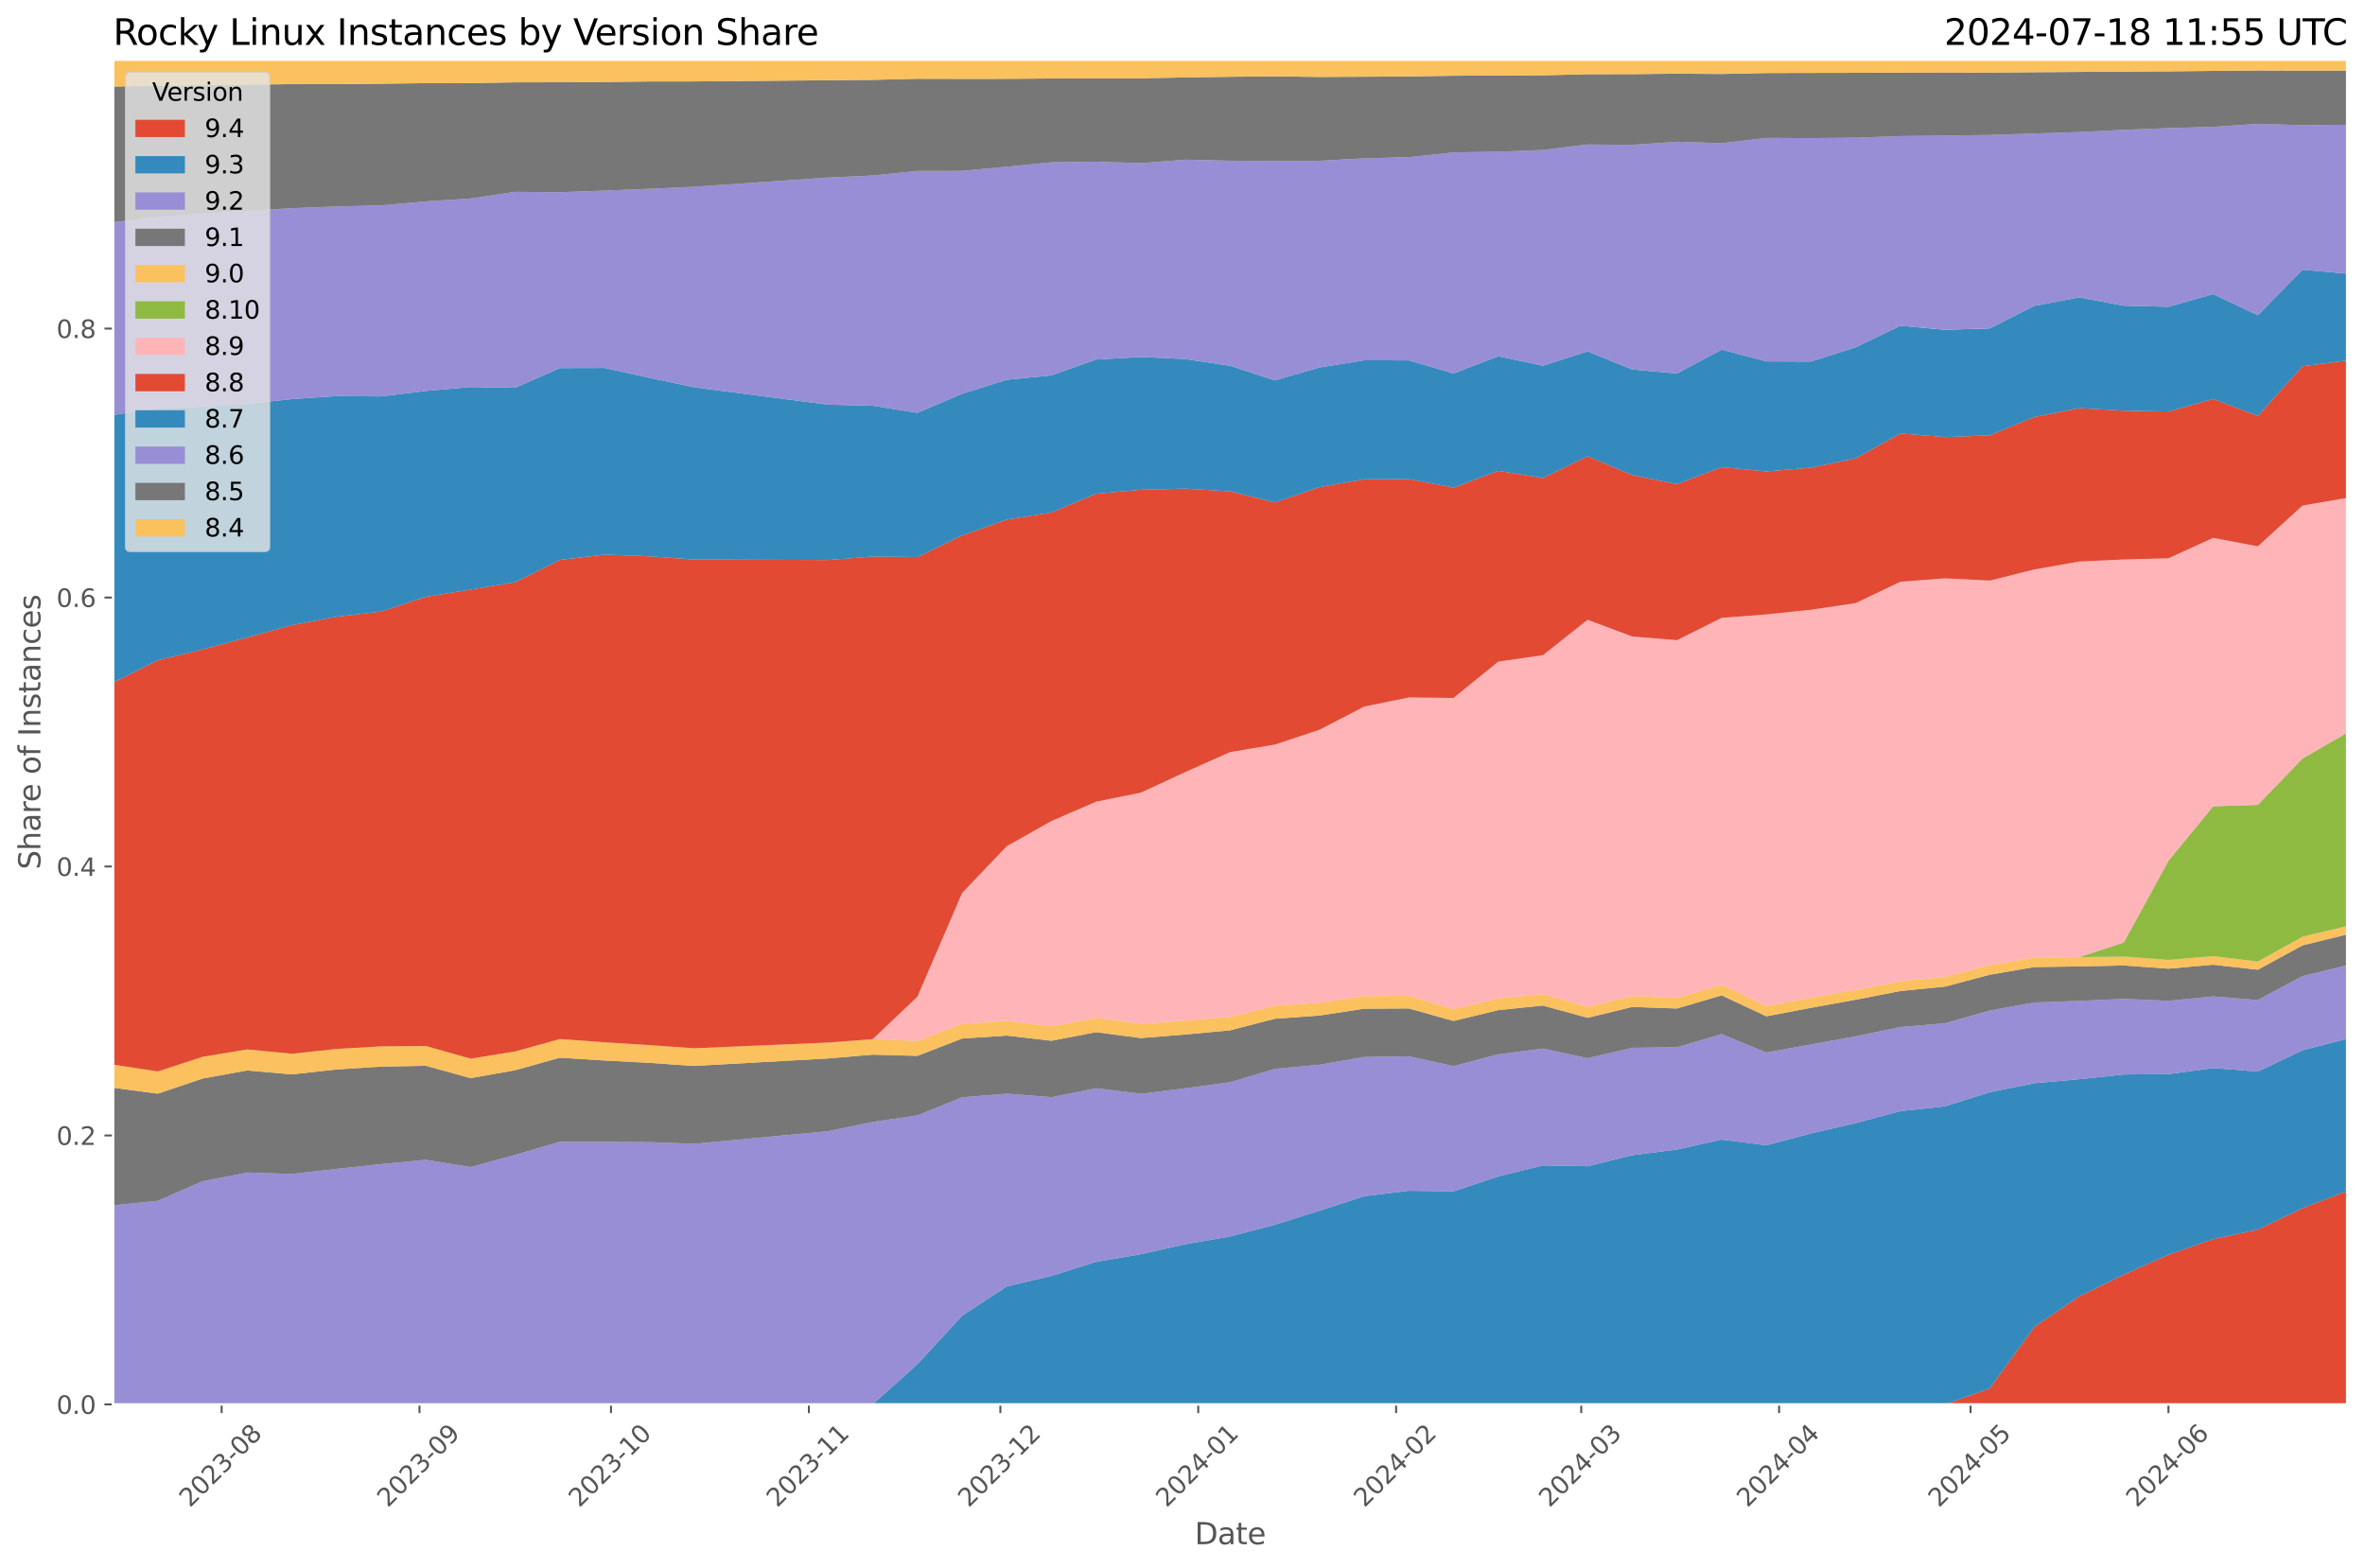 <?xml version="1.0" encoding="utf-8" standalone="no"?>
<!DOCTYPE svg PUBLIC "-//W3C//DTD SVG 1.1//EN"
  "http://www.w3.org/Graphics/SVG/1.1/DTD/svg11.dtd">
<svg xmlns:xlink="http://www.w3.org/1999/xlink" width="955.761pt" height="633.944pt" viewBox="0 0 955.761 633.944" xmlns="http://www.w3.org/2000/svg" version="1.1">
 <defs>
  <style type="text/css">*{stroke-linejoin: round; stroke-linecap: butt}</style>
 </defs>
 <g id="figure_1">
  <g id="patch_1">
   <path d="M 0 633.944 
L 955.761 633.944 
L 955.761 0 
L 0 0 
z
" style="fill: #ffffff"/>
  </g>
  <g id="axes_1">
   <g id="patch_2">
    <path d="M 45.717 567.742 
L 948.561 567.742 
L 948.561 24.142 
L 45.717 24.142 
z
" style="fill: #e5e5e5"/>
   </g>
   <g id="matplotlib.axis_1">
    <g id="xtick_1">
     <g id="line2d_1">
      <path d="M 89.569 567.742 
L 89.569 24.142 
" clip-path="url(#p598b84b2b4)" style="fill: none; stroke: #ffffff; stroke-width: 0.8; stroke-linecap: square"/>
     </g>
     <g id="line2d_2">
      <defs>
       <path id="m5e9817ee3f" d="M 0 0 
L 0 3.5 
" style="stroke: #555555; stroke-width: 0.8"/>
      </defs>
      <g>
       <use xlink:href="#m5e9817ee3f" x="89.569" y="567.742" style="fill: #555555; stroke: #555555; stroke-width: 0.8"/>
      </g>
     </g>
     <g id="text_1">
      <!-- 2023-08 -->
      <g style="fill: #555555" transform="translate(76.748 609.66)rotate(-45)scale(0.1 -0.1)">
       <defs>
        <path id="DejaVuSans-32" d="M 1228 531 
L 3431 531 
L 3431 0 
L 469 0 
L 469 531 
Q 828 903 1448 1529 
Q 2069 2156 2228 2338 
Q 2531 2678 2651 2914 
Q 2772 3150 2772 3378 
Q 2772 3750 2511 3984 
Q 2250 4219 1831 4219 
Q 1534 4219 1204 4116 
Q 875 4013 500 3803 
L 500 4441 
Q 881 4594 1212 4672 
Q 1544 4750 1819 4750 
Q 2544 4750 2975 4387 
Q 3406 4025 3406 3419 
Q 3406 3131 3298 2873 
Q 3191 2616 2906 2266 
Q 2828 2175 2409 1742 
Q 1991 1309 1228 531 
z
" transform="scale(0.016)"/>
        <path id="DejaVuSans-30" d="M 2034 4250 
Q 1547 4250 1301 3770 
Q 1056 3291 1056 2328 
Q 1056 1369 1301 889 
Q 1547 409 2034 409 
Q 2525 409 2770 889 
Q 3016 1369 3016 2328 
Q 3016 3291 2770 3770 
Q 2525 4250 2034 4250 
z
M 2034 4750 
Q 2819 4750 3233 4129 
Q 3647 3509 3647 2328 
Q 3647 1150 3233 529 
Q 2819 -91 2034 -91 
Q 1250 -91 836 529 
Q 422 1150 422 2328 
Q 422 3509 836 4129 
Q 1250 4750 2034 4750 
z
" transform="scale(0.016)"/>
        <path id="DejaVuSans-33" d="M 2597 2516 
Q 3050 2419 3304 2112 
Q 3559 1806 3559 1356 
Q 3559 666 3084 287 
Q 2609 -91 1734 -91 
Q 1441 -91 1130 -33 
Q 819 25 488 141 
L 488 750 
Q 750 597 1062 519 
Q 1375 441 1716 441 
Q 2309 441 2620 675 
Q 2931 909 2931 1356 
Q 2931 1769 2642 2001 
Q 2353 2234 1838 2234 
L 1294 2234 
L 1294 2753 
L 1863 2753 
Q 2328 2753 2575 2939 
Q 2822 3125 2822 3475 
Q 2822 3834 2567 4026 
Q 2313 4219 1838 4219 
Q 1578 4219 1281 4162 
Q 984 4106 628 3988 
L 628 4550 
Q 988 4650 1302 4700 
Q 1616 4750 1894 4750 
Q 2613 4750 3031 4423 
Q 3450 4097 3450 3541 
Q 3450 3153 3228 2886 
Q 3006 2619 2597 2516 
z
" transform="scale(0.016)"/>
        <path id="DejaVuSans-2d" d="M 313 2009 
L 1997 2009 
L 1997 1497 
L 313 1497 
L 313 2009 
z
" transform="scale(0.016)"/>
        <path id="DejaVuSans-38" d="M 2034 2216 
Q 1584 2216 1326 1975 
Q 1069 1734 1069 1313 
Q 1069 891 1326 650 
Q 1584 409 2034 409 
Q 2484 409 2743 651 
Q 3003 894 3003 1313 
Q 3003 1734 2745 1975 
Q 2488 2216 2034 2216 
z
M 1403 2484 
Q 997 2584 770 2862 
Q 544 3141 544 3541 
Q 544 4100 942 4425 
Q 1341 4750 2034 4750 
Q 2731 4750 3128 4425 
Q 3525 4100 3525 3541 
Q 3525 3141 3298 2862 
Q 3072 2584 2669 2484 
Q 3125 2378 3379 2068 
Q 3634 1759 3634 1313 
Q 3634 634 3220 271 
Q 2806 -91 2034 -91 
Q 1263 -91 848 271 
Q 434 634 434 1313 
Q 434 1759 690 2068 
Q 947 2378 1403 2484 
z
M 1172 3481 
Q 1172 3119 1398 2916 
Q 1625 2713 2034 2713 
Q 2441 2713 2670 2916 
Q 2900 3119 2900 3481 
Q 2900 3844 2670 4047 
Q 2441 4250 2034 4250 
Q 1625 4250 1398 4047 
Q 1172 3844 1172 3481 
z
" transform="scale(0.016)"/>
       </defs>
       <use xlink:href="#DejaVuSans-32"/>
       <use xlink:href="#DejaVuSans-30" x="63.623"/>
       <use xlink:href="#DejaVuSans-32" x="127.246"/>
       <use xlink:href="#DejaVuSans-33" x="190.869"/>
       <use xlink:href="#DejaVuSans-2d" x="254.492"/>
       <use xlink:href="#DejaVuSans-30" x="290.576"/>
       <use xlink:href="#DejaVuSans-38" x="354.199"/>
      </g>
     </g>
    </g>
    <g id="xtick_2">
     <g id="line2d_3">
      <path d="M 169.535 567.742 
L 169.535 24.142 
" clip-path="url(#p598b84b2b4)" style="fill: none; stroke: #ffffff; stroke-width: 0.8; stroke-linecap: square"/>
     </g>
     <g id="line2d_4">
      <g>
       <use xlink:href="#m5e9817ee3f" x="169.535" y="567.742" style="fill: #555555; stroke: #555555; stroke-width: 0.8"/>
      </g>
     </g>
     <g id="text_2">
      <!-- 2023-09 -->
      <g style="fill: #555555" transform="translate(156.714 609.66)rotate(-45)scale(0.1 -0.1)">
       <defs>
        <path id="DejaVuSans-39" d="M 703 97 
L 703 672 
Q 941 559 1184 500 
Q 1428 441 1663 441 
Q 2288 441 2617 861 
Q 2947 1281 2994 2138 
Q 2813 1869 2534 1725 
Q 2256 1581 1919 1581 
Q 1219 1581 811 2004 
Q 403 2428 403 3163 
Q 403 3881 828 4315 
Q 1253 4750 1959 4750 
Q 2769 4750 3195 4129 
Q 3622 3509 3622 2328 
Q 3622 1225 3098 567 
Q 2575 -91 1691 -91 
Q 1453 -91 1209 -44 
Q 966 3 703 97 
z
M 1959 2075 
Q 2384 2075 2632 2365 
Q 2881 2656 2881 3163 
Q 2881 3666 2632 3958 
Q 2384 4250 1959 4250 
Q 1534 4250 1286 3958 
Q 1038 3666 1038 3163 
Q 1038 2656 1286 2365 
Q 1534 2075 1959 2075 
z
" transform="scale(0.016)"/>
       </defs>
       <use xlink:href="#DejaVuSans-32"/>
       <use xlink:href="#DejaVuSans-30" x="63.623"/>
       <use xlink:href="#DejaVuSans-32" x="127.246"/>
       <use xlink:href="#DejaVuSans-33" x="190.869"/>
       <use xlink:href="#DejaVuSans-2d" x="254.492"/>
       <use xlink:href="#DejaVuSans-30" x="290.576"/>
       <use xlink:href="#DejaVuSans-39" x="354.199"/>
      </g>
     </g>
    </g>
    <g id="xtick_3">
     <g id="line2d_5">
      <path d="M 246.922 567.742 
L 246.922 24.142 
" clip-path="url(#p598b84b2b4)" style="fill: none; stroke: #ffffff; stroke-width: 0.8; stroke-linecap: square"/>
     </g>
     <g id="line2d_6">
      <g>
       <use xlink:href="#m5e9817ee3f" x="246.922" y="567.742" style="fill: #555555; stroke: #555555; stroke-width: 0.8"/>
      </g>
     </g>
     <g id="text_3">
      <!-- 2023-10 -->
      <g style="fill: #555555" transform="translate(234.101 609.66)rotate(-45)scale(0.1 -0.1)">
       <defs>
        <path id="DejaVuSans-31" d="M 794 531 
L 1825 531 
L 1825 4091 
L 703 3866 
L 703 4441 
L 1819 4666 
L 2450 4666 
L 2450 531 
L 3481 531 
L 3481 0 
L 794 0 
L 794 531 
z
" transform="scale(0.016)"/>
       </defs>
       <use xlink:href="#DejaVuSans-32"/>
       <use xlink:href="#DejaVuSans-30" x="63.623"/>
       <use xlink:href="#DejaVuSans-32" x="127.246"/>
       <use xlink:href="#DejaVuSans-33" x="190.869"/>
       <use xlink:href="#DejaVuSans-2d" x="254.492"/>
       <use xlink:href="#DejaVuSans-31" x="290.576"/>
       <use xlink:href="#DejaVuSans-30" x="354.199"/>
      </g>
     </g>
    </g>
    <g id="xtick_4">
     <g id="line2d_7">
      <path d="M 326.888 567.742 
L 326.888 24.142 
" clip-path="url(#p598b84b2b4)" style="fill: none; stroke: #ffffff; stroke-width: 0.8; stroke-linecap: square"/>
     </g>
     <g id="line2d_8">
      <g>
       <use xlink:href="#m5e9817ee3f" x="326.888" y="567.742" style="fill: #555555; stroke: #555555; stroke-width: 0.8"/>
      </g>
     </g>
     <g id="text_4">
      <!-- 2023-11 -->
      <g style="fill: #555555" transform="translate(314.067 609.66)rotate(-45)scale(0.1 -0.1)">
       <use xlink:href="#DejaVuSans-32"/>
       <use xlink:href="#DejaVuSans-30" x="63.623"/>
       <use xlink:href="#DejaVuSans-32" x="127.246"/>
       <use xlink:href="#DejaVuSans-33" x="190.869"/>
       <use xlink:href="#DejaVuSans-2d" x="254.492"/>
       <use xlink:href="#DejaVuSans-31" x="290.576"/>
       <use xlink:href="#DejaVuSans-31" x="354.199"/>
      </g>
     </g>
    </g>
    <g id="xtick_5">
     <g id="line2d_9">
      <path d="M 404.275 567.742 
L 404.275 24.142 
" clip-path="url(#p598b84b2b4)" style="fill: none; stroke: #ffffff; stroke-width: 0.8; stroke-linecap: square"/>
     </g>
     <g id="line2d_10">
      <g>
       <use xlink:href="#m5e9817ee3f" x="404.275" y="567.742" style="fill: #555555; stroke: #555555; stroke-width: 0.8"/>
      </g>
     </g>
     <g id="text_5">
      <!-- 2023-12 -->
      <g style="fill: #555555" transform="translate(391.454 609.66)rotate(-45)scale(0.1 -0.1)">
       <use xlink:href="#DejaVuSans-32"/>
       <use xlink:href="#DejaVuSans-30" x="63.623"/>
       <use xlink:href="#DejaVuSans-32" x="127.246"/>
       <use xlink:href="#DejaVuSans-33" x="190.869"/>
       <use xlink:href="#DejaVuSans-2d" x="254.492"/>
       <use xlink:href="#DejaVuSans-31" x="290.576"/>
       <use xlink:href="#DejaVuSans-32" x="354.199"/>
      </g>
     </g>
    </g>
    <g id="xtick_6">
     <g id="line2d_11">
      <path d="M 484.241 567.742 
L 484.241 24.142 
" clip-path="url(#p598b84b2b4)" style="fill: none; stroke: #ffffff; stroke-width: 0.8; stroke-linecap: square"/>
     </g>
     <g id="line2d_12">
      <g>
       <use xlink:href="#m5e9817ee3f" x="484.241" y="567.742" style="fill: #555555; stroke: #555555; stroke-width: 0.8"/>
      </g>
     </g>
     <g id="text_6">
      <!-- 2024-01 -->
      <g style="fill: #555555" transform="translate(471.42 609.66)rotate(-45)scale(0.1 -0.1)">
       <defs>
        <path id="DejaVuSans-34" d="M 2419 4116 
L 825 1625 
L 2419 1625 
L 2419 4116 
z
M 2253 4666 
L 3047 4666 
L 3047 1625 
L 3713 1625 
L 3713 1100 
L 3047 1100 
L 3047 0 
L 2419 0 
L 2419 1100 
L 313 1100 
L 313 1709 
L 2253 4666 
z
" transform="scale(0.016)"/>
       </defs>
       <use xlink:href="#DejaVuSans-32"/>
       <use xlink:href="#DejaVuSans-30" x="63.623"/>
       <use xlink:href="#DejaVuSans-32" x="127.246"/>
       <use xlink:href="#DejaVuSans-34" x="190.869"/>
       <use xlink:href="#DejaVuSans-2d" x="254.492"/>
       <use xlink:href="#DejaVuSans-30" x="290.576"/>
       <use xlink:href="#DejaVuSans-31" x="354.199"/>
      </g>
     </g>
    </g>
    <g id="xtick_7">
     <g id="line2d_13">
      <path d="M 564.207 567.742 
L 564.207 24.142 
" clip-path="url(#p598b84b2b4)" style="fill: none; stroke: #ffffff; stroke-width: 0.8; stroke-linecap: square"/>
     </g>
     <g id="line2d_14">
      <g>
       <use xlink:href="#m5e9817ee3f" x="564.207" y="567.742" style="fill: #555555; stroke: #555555; stroke-width: 0.8"/>
      </g>
     </g>
     <g id="text_7">
      <!-- 2024-02 -->
      <g style="fill: #555555" transform="translate(551.386 609.66)rotate(-45)scale(0.1 -0.1)">
       <use xlink:href="#DejaVuSans-32"/>
       <use xlink:href="#DejaVuSans-30" x="63.623"/>
       <use xlink:href="#DejaVuSans-32" x="127.246"/>
       <use xlink:href="#DejaVuSans-34" x="190.869"/>
       <use xlink:href="#DejaVuSans-2d" x="254.492"/>
       <use xlink:href="#DejaVuSans-30" x="290.576"/>
       <use xlink:href="#DejaVuSans-32" x="354.199"/>
      </g>
     </g>
    </g>
    <g id="xtick_8">
     <g id="line2d_15">
      <path d="M 639.014 567.742 
L 639.014 24.142 
" clip-path="url(#p598b84b2b4)" style="fill: none; stroke: #ffffff; stroke-width: 0.8; stroke-linecap: square"/>
     </g>
     <g id="line2d_16">
      <g>
       <use xlink:href="#m5e9817ee3f" x="639.014" y="567.742" style="fill: #555555; stroke: #555555; stroke-width: 0.8"/>
      </g>
     </g>
     <g id="text_8">
      <!-- 2024-03 -->
      <g style="fill: #555555" transform="translate(626.193 609.66)rotate(-45)scale(0.1 -0.1)">
       <use xlink:href="#DejaVuSans-32"/>
       <use xlink:href="#DejaVuSans-30" x="63.623"/>
       <use xlink:href="#DejaVuSans-32" x="127.246"/>
       <use xlink:href="#DejaVuSans-34" x="190.869"/>
       <use xlink:href="#DejaVuSans-2d" x="254.492"/>
       <use xlink:href="#DejaVuSans-30" x="290.576"/>
       <use xlink:href="#DejaVuSans-33" x="354.199"/>
      </g>
     </g>
    </g>
    <g id="xtick_9">
     <g id="line2d_17">
      <path d="M 718.981 567.742 
L 718.981 24.142 
" clip-path="url(#p598b84b2b4)" style="fill: none; stroke: #ffffff; stroke-width: 0.8; stroke-linecap: square"/>
     </g>
     <g id="line2d_18">
      <g>
       <use xlink:href="#m5e9817ee3f" x="718.981" y="567.742" style="fill: #555555; stroke: #555555; stroke-width: 0.8"/>
      </g>
     </g>
     <g id="text_9">
      <!-- 2024-04 -->
      <g style="fill: #555555" transform="translate(706.159 609.66)rotate(-45)scale(0.1 -0.1)">
       <use xlink:href="#DejaVuSans-32"/>
       <use xlink:href="#DejaVuSans-30" x="63.623"/>
       <use xlink:href="#DejaVuSans-32" x="127.246"/>
       <use xlink:href="#DejaVuSans-34" x="190.869"/>
       <use xlink:href="#DejaVuSans-2d" x="254.492"/>
       <use xlink:href="#DejaVuSans-30" x="290.576"/>
       <use xlink:href="#DejaVuSans-34" x="354.199"/>
      </g>
     </g>
    </g>
    <g id="xtick_10">
     <g id="line2d_19">
      <path d="M 796.367 567.742 
L 796.367 24.142 
" clip-path="url(#p598b84b2b4)" style="fill: none; stroke: #ffffff; stroke-width: 0.8; stroke-linecap: square"/>
     </g>
     <g id="line2d_20">
      <g>
       <use xlink:href="#m5e9817ee3f" x="796.367" y="567.742" style="fill: #555555; stroke: #555555; stroke-width: 0.8"/>
      </g>
     </g>
     <g id="text_10">
      <!-- 2024-05 -->
      <g style="fill: #555555" transform="translate(783.546 609.66)rotate(-45)scale(0.1 -0.1)">
       <defs>
        <path id="DejaVuSans-35" d="M 691 4666 
L 3169 4666 
L 3169 4134 
L 1269 4134 
L 1269 2991 
Q 1406 3038 1543 3061 
Q 1681 3084 1819 3084 
Q 2600 3084 3056 2656 
Q 3513 2228 3513 1497 
Q 3513 744 3044 326 
Q 2575 -91 1722 -91 
Q 1428 -91 1123 -41 
Q 819 9 494 109 
L 494 744 
Q 775 591 1075 516 
Q 1375 441 1709 441 
Q 2250 441 2565 725 
Q 2881 1009 2881 1497 
Q 2881 1984 2565 2268 
Q 2250 2553 1709 2553 
Q 1456 2553 1204 2497 
Q 953 2441 691 2322 
L 691 4666 
z
" transform="scale(0.016)"/>
       </defs>
       <use xlink:href="#DejaVuSans-32"/>
       <use xlink:href="#DejaVuSans-30" x="63.623"/>
       <use xlink:href="#DejaVuSans-32" x="127.246"/>
       <use xlink:href="#DejaVuSans-34" x="190.869"/>
       <use xlink:href="#DejaVuSans-2d" x="254.492"/>
       <use xlink:href="#DejaVuSans-30" x="290.576"/>
       <use xlink:href="#DejaVuSans-35" x="354.199"/>
      </g>
     </g>
    </g>
    <g id="xtick_11">
     <g id="line2d_21">
      <path d="M 876.333 567.742 
L 876.333 24.142 
" clip-path="url(#p598b84b2b4)" style="fill: none; stroke: #ffffff; stroke-width: 0.8; stroke-linecap: square"/>
     </g>
     <g id="line2d_22">
      <g>
       <use xlink:href="#m5e9817ee3f" x="876.333" y="567.742" style="fill: #555555; stroke: #555555; stroke-width: 0.8"/>
      </g>
     </g>
     <g id="text_11">
      <!-- 2024-06 -->
      <g style="fill: #555555" transform="translate(863.512 609.66)rotate(-45)scale(0.1 -0.1)">
       <defs>
        <path id="DejaVuSans-36" d="M 2113 2584 
Q 1688 2584 1439 2293 
Q 1191 2003 1191 1497 
Q 1191 994 1439 701 
Q 1688 409 2113 409 
Q 2538 409 2786 701 
Q 3034 994 3034 1497 
Q 3034 2003 2786 2293 
Q 2538 2584 2113 2584 
z
M 3366 4563 
L 3366 3988 
Q 3128 4100 2886 4159 
Q 2644 4219 2406 4219 
Q 1781 4219 1451 3797 
Q 1122 3375 1075 2522 
Q 1259 2794 1537 2939 
Q 1816 3084 2150 3084 
Q 2853 3084 3261 2657 
Q 3669 2231 3669 1497 
Q 3669 778 3244 343 
Q 2819 -91 2113 -91 
Q 1303 -91 875 529 
Q 447 1150 447 2328 
Q 447 3434 972 4092 
Q 1497 4750 2381 4750 
Q 2619 4750 2861 4703 
Q 3103 4656 3366 4563 
z
" transform="scale(0.016)"/>
       </defs>
       <use xlink:href="#DejaVuSans-32"/>
       <use xlink:href="#DejaVuSans-30" x="63.623"/>
       <use xlink:href="#DejaVuSans-32" x="127.246"/>
       <use xlink:href="#DejaVuSans-34" x="190.869"/>
       <use xlink:href="#DejaVuSans-2d" x="254.492"/>
       <use xlink:href="#DejaVuSans-30" x="290.576"/>
       <use xlink:href="#DejaVuSans-36" x="354.199"/>
      </g>
     </g>
    </g>
    <g id="text_12">
     <!-- Date -->
     <g style="fill: #555555" transform="translate(482.798 624.248)scale(0.12 -0.12)">
      <defs>
       <path id="DejaVuSans-44" d="M 1259 4147 
L 1259 519 
L 2022 519 
Q 2988 519 3436 956 
Q 3884 1394 3884 2338 
Q 3884 3275 3436 3711 
Q 2988 4147 2022 4147 
L 1259 4147 
z
M 628 4666 
L 1925 4666 
Q 3281 4666 3915 4102 
Q 4550 3538 4550 2338 
Q 4550 1131 3912 565 
Q 3275 0 1925 0 
L 628 0 
L 628 4666 
z
" transform="scale(0.016)"/>
       <path id="DejaVuSans-61" d="M 2194 1759 
Q 1497 1759 1228 1600 
Q 959 1441 959 1056 
Q 959 750 1161 570 
Q 1363 391 1709 391 
Q 2188 391 2477 730 
Q 2766 1069 2766 1631 
L 2766 1759 
L 2194 1759 
z
M 3341 1997 
L 3341 0 
L 2766 0 
L 2766 531 
Q 2569 213 2275 61 
Q 1981 -91 1556 -91 
Q 1019 -91 701 211 
Q 384 513 384 1019 
Q 384 1609 779 1909 
Q 1175 2209 1959 2209 
L 2766 2209 
L 2766 2266 
Q 2766 2663 2505 2880 
Q 2244 3097 1772 3097 
Q 1472 3097 1187 3025 
Q 903 2953 641 2809 
L 641 3341 
Q 956 3463 1253 3523 
Q 1550 3584 1831 3584 
Q 2591 3584 2966 3190 
Q 3341 2797 3341 1997 
z
" transform="scale(0.016)"/>
       <path id="DejaVuSans-74" d="M 1172 4494 
L 1172 3500 
L 2356 3500 
L 2356 3053 
L 1172 3053 
L 1172 1153 
Q 1172 725 1289 603 
Q 1406 481 1766 481 
L 2356 481 
L 2356 0 
L 1766 0 
Q 1100 0 847 248 
Q 594 497 594 1153 
L 594 3053 
L 172 3053 
L 172 3500 
L 594 3500 
L 594 4494 
L 1172 4494 
z
" transform="scale(0.016)"/>
       <path id="DejaVuSans-65" d="M 3597 1894 
L 3597 1613 
L 953 1613 
Q 991 1019 1311 708 
Q 1631 397 2203 397 
Q 2534 397 2845 478 
Q 3156 559 3463 722 
L 3463 178 
Q 3153 47 2828 -22 
Q 2503 -91 2169 -91 
Q 1331 -91 842 396 
Q 353 884 353 1716 
Q 353 2575 817 3079 
Q 1281 3584 2069 3584 
Q 2775 3584 3186 3129 
Q 3597 2675 3597 1894 
z
M 3022 2063 
Q 3016 2534 2758 2815 
Q 2500 3097 2075 3097 
Q 1594 3097 1305 2825 
Q 1016 2553 972 2059 
L 3022 2063 
z
" transform="scale(0.016)"/>
      </defs>
      <use xlink:href="#DejaVuSans-44"/>
      <use xlink:href="#DejaVuSans-61" x="77.002"/>
      <use xlink:href="#DejaVuSans-74" x="138.281"/>
      <use xlink:href="#DejaVuSans-65" x="177.49"/>
     </g>
    </g>
   </g>
   <g id="matplotlib.axis_2">
    <g id="ytick_1">
     <g id="line2d_23">
      <path d="M 45.717 567.742 
L 948.561 567.742 
" clip-path="url(#p598b84b2b4)" style="fill: none; stroke: #ffffff; stroke-width: 0.8; stroke-linecap: square"/>
     </g>
     <g id="line2d_24">
      <defs>
       <path id="mb2b02ffd6d" d="M 0 0 
L -3.5 0 
" style="stroke: #555555; stroke-width: 0.8"/>
      </defs>
      <g>
       <use xlink:href="#mb2b02ffd6d" x="45.717" y="567.742" style="fill: #555555; stroke: #555555; stroke-width: 0.8"/>
      </g>
     </g>
     <g id="text_13">
      <!-- 0.0 -->
      <g style="fill: #555555" transform="translate(22.814 571.541)scale(0.1 -0.1)">
       <defs>
        <path id="DejaVuSans-2e" d="M 684 794 
L 1344 794 
L 1344 0 
L 684 0 
L 684 794 
z
" transform="scale(0.016)"/>
       </defs>
       <use xlink:href="#DejaVuSans-30"/>
       <use xlink:href="#DejaVuSans-2e" x="63.623"/>
       <use xlink:href="#DejaVuSans-30" x="95.41"/>
      </g>
     </g>
    </g>
    <g id="ytick_2">
     <g id="line2d_25">
      <path d="M 45.717 459.014 
L 948.561 459.014 
" clip-path="url(#p598b84b2b4)" style="fill: none; stroke: #ffffff; stroke-width: 0.8; stroke-linecap: square"/>
     </g>
     <g id="line2d_26">
      <g>
       <use xlink:href="#mb2b02ffd6d" x="45.717" y="459.014" style="fill: #555555; stroke: #555555; stroke-width: 0.8"/>
      </g>
     </g>
     <g id="text_14">
      <!-- 0.2 -->
      <g style="fill: #555555" transform="translate(22.814 462.813)scale(0.1 -0.1)">
       <use xlink:href="#DejaVuSans-30"/>
       <use xlink:href="#DejaVuSans-2e" x="63.623"/>
       <use xlink:href="#DejaVuSans-32" x="95.41"/>
      </g>
     </g>
    </g>
    <g id="ytick_3">
     <g id="line2d_27">
      <path d="M 45.717 350.287 
L 948.561 350.287 
" clip-path="url(#p598b84b2b4)" style="fill: none; stroke: #ffffff; stroke-width: 0.8; stroke-linecap: square"/>
     </g>
     <g id="line2d_28">
      <g>
       <use xlink:href="#mb2b02ffd6d" x="45.717" y="350.287" style="fill: #555555; stroke: #555555; stroke-width: 0.8"/>
      </g>
     </g>
     <g id="text_15">
      <!-- 0.4 -->
      <g style="fill: #555555" transform="translate(22.814 354.086)scale(0.1 -0.1)">
       <use xlink:href="#DejaVuSans-30"/>
       <use xlink:href="#DejaVuSans-2e" x="63.623"/>
       <use xlink:href="#DejaVuSans-34" x="95.41"/>
      </g>
     </g>
    </g>
    <g id="ytick_4">
     <g id="line2d_29">
      <path d="M 45.717 241.559 
L 948.561 241.559 
" clip-path="url(#p598b84b2b4)" style="fill: none; stroke: #ffffff; stroke-width: 0.8; stroke-linecap: square"/>
     </g>
     <g id="line2d_30">
      <g>
       <use xlink:href="#mb2b02ffd6d" x="45.717" y="241.559" style="fill: #555555; stroke: #555555; stroke-width: 0.8"/>
      </g>
     </g>
     <g id="text_16">
      <!-- 0.6 -->
      <g style="fill: #555555" transform="translate(22.814 245.358)scale(0.1 -0.1)">
       <use xlink:href="#DejaVuSans-30"/>
       <use xlink:href="#DejaVuSans-2e" x="63.623"/>
       <use xlink:href="#DejaVuSans-36" x="95.41"/>
      </g>
     </g>
    </g>
    <g id="ytick_5">
     <g id="line2d_31">
      <path d="M 45.717 132.831 
L 948.561 132.831 
" clip-path="url(#p598b84b2b4)" style="fill: none; stroke: #ffffff; stroke-width: 0.8; stroke-linecap: square"/>
     </g>
     <g id="line2d_32">
      <g>
       <use xlink:href="#mb2b02ffd6d" x="45.717" y="132.831" style="fill: #555555; stroke: #555555; stroke-width: 0.8"/>
      </g>
     </g>
     <g id="text_17">
      <!-- 0.8 -->
      <g style="fill: #555555" transform="translate(22.814 136.631)scale(0.1 -0.1)">
       <use xlink:href="#DejaVuSans-30"/>
       <use xlink:href="#DejaVuSans-2e" x="63.623"/>
       <use xlink:href="#DejaVuSans-38" x="95.41"/>
      </g>
     </g>
    </g>
    <g id="text_18">
     <!-- Share of Instances -->
     <g style="fill: #555555" transform="translate(16.318 351.497)rotate(-90)scale(0.12 -0.12)">
      <defs>
       <path id="DejaVuSans-53" d="M 3425 4513 
L 3425 3897 
Q 3066 4069 2747 4153 
Q 2428 4238 2131 4238 
Q 1616 4238 1336 4038 
Q 1056 3838 1056 3469 
Q 1056 3159 1242 3001 
Q 1428 2844 1947 2747 
L 2328 2669 
Q 3034 2534 3370 2195 
Q 3706 1856 3706 1288 
Q 3706 609 3251 259 
Q 2797 -91 1919 -91 
Q 1588 -91 1214 -16 
Q 841 59 441 206 
L 441 856 
Q 825 641 1194 531 
Q 1563 422 1919 422 
Q 2459 422 2753 634 
Q 3047 847 3047 1241 
Q 3047 1584 2836 1778 
Q 2625 1972 2144 2069 
L 1759 2144 
Q 1053 2284 737 2584 
Q 422 2884 422 3419 
Q 422 4038 858 4394 
Q 1294 4750 2059 4750 
Q 2388 4750 2728 4690 
Q 3069 4631 3425 4513 
z
" transform="scale(0.016)"/>
       <path id="DejaVuSans-68" d="M 3513 2113 
L 3513 0 
L 2938 0 
L 2938 2094 
Q 2938 2591 2744 2837 
Q 2550 3084 2163 3084 
Q 1697 3084 1428 2787 
Q 1159 2491 1159 1978 
L 1159 0 
L 581 0 
L 581 4863 
L 1159 4863 
L 1159 2956 
Q 1366 3272 1645 3428 
Q 1925 3584 2291 3584 
Q 2894 3584 3203 3211 
Q 3513 2838 3513 2113 
z
" transform="scale(0.016)"/>
       <path id="DejaVuSans-72" d="M 2631 2963 
Q 2534 3019 2420 3045 
Q 2306 3072 2169 3072 
Q 1681 3072 1420 2755 
Q 1159 2438 1159 1844 
L 1159 0 
L 581 0 
L 581 3500 
L 1159 3500 
L 1159 2956 
Q 1341 3275 1631 3429 
Q 1922 3584 2338 3584 
Q 2397 3584 2469 3576 
Q 2541 3569 2628 3553 
L 2631 2963 
z
" transform="scale(0.016)"/>
       <path id="DejaVuSans-20" transform="scale(0.016)"/>
       <path id="DejaVuSans-6f" d="M 1959 3097 
Q 1497 3097 1228 2736 
Q 959 2375 959 1747 
Q 959 1119 1226 758 
Q 1494 397 1959 397 
Q 2419 397 2687 759 
Q 2956 1122 2956 1747 
Q 2956 2369 2687 2733 
Q 2419 3097 1959 3097 
z
M 1959 3584 
Q 2709 3584 3137 3096 
Q 3566 2609 3566 1747 
Q 3566 888 3137 398 
Q 2709 -91 1959 -91 
Q 1206 -91 779 398 
Q 353 888 353 1747 
Q 353 2609 779 3096 
Q 1206 3584 1959 3584 
z
" transform="scale(0.016)"/>
       <path id="DejaVuSans-66" d="M 2375 4863 
L 2375 4384 
L 1825 4384 
Q 1516 4384 1395 4259 
Q 1275 4134 1275 3809 
L 1275 3500 
L 2222 3500 
L 2222 3053 
L 1275 3053 
L 1275 0 
L 697 0 
L 697 3053 
L 147 3053 
L 147 3500 
L 697 3500 
L 697 3744 
Q 697 4328 969 4595 
Q 1241 4863 1831 4863 
L 2375 4863 
z
" transform="scale(0.016)"/>
       <path id="DejaVuSans-49" d="M 628 4666 
L 1259 4666 
L 1259 0 
L 628 0 
L 628 4666 
z
" transform="scale(0.016)"/>
       <path id="DejaVuSans-6e" d="M 3513 2113 
L 3513 0 
L 2938 0 
L 2938 2094 
Q 2938 2591 2744 2837 
Q 2550 3084 2163 3084 
Q 1697 3084 1428 2787 
Q 1159 2491 1159 1978 
L 1159 0 
L 581 0 
L 581 3500 
L 1159 3500 
L 1159 2956 
Q 1366 3272 1645 3428 
Q 1925 3584 2291 3584 
Q 2894 3584 3203 3211 
Q 3513 2838 3513 2113 
z
" transform="scale(0.016)"/>
       <path id="DejaVuSans-73" d="M 2834 3397 
L 2834 2853 
Q 2591 2978 2328 3040 
Q 2066 3103 1784 3103 
Q 1356 3103 1142 2972 
Q 928 2841 928 2578 
Q 928 2378 1081 2264 
Q 1234 2150 1697 2047 
L 1894 2003 
Q 2506 1872 2764 1633 
Q 3022 1394 3022 966 
Q 3022 478 2636 193 
Q 2250 -91 1575 -91 
Q 1294 -91 989 -36 
Q 684 19 347 128 
L 347 722 
Q 666 556 975 473 
Q 1284 391 1588 391 
Q 1994 391 2212 530 
Q 2431 669 2431 922 
Q 2431 1156 2273 1281 
Q 2116 1406 1581 1522 
L 1381 1569 
Q 847 1681 609 1914 
Q 372 2147 372 2553 
Q 372 3047 722 3315 
Q 1072 3584 1716 3584 
Q 2034 3584 2315 3537 
Q 2597 3491 2834 3397 
z
" transform="scale(0.016)"/>
       <path id="DejaVuSans-63" d="M 3122 3366 
L 3122 2828 
Q 2878 2963 2633 3030 
Q 2388 3097 2138 3097 
Q 1578 3097 1268 2742 
Q 959 2388 959 1747 
Q 959 1106 1268 751 
Q 1578 397 2138 397 
Q 2388 397 2633 464 
Q 2878 531 3122 666 
L 3122 134 
Q 2881 22 2623 -34 
Q 2366 -91 2075 -91 
Q 1284 -91 818 406 
Q 353 903 353 1747 
Q 353 2603 823 3093 
Q 1294 3584 2113 3584 
Q 2378 3584 2631 3529 
Q 2884 3475 3122 3366 
z
" transform="scale(0.016)"/>
      </defs>
      <use xlink:href="#DejaVuSans-53"/>
      <use xlink:href="#DejaVuSans-68" x="63.477"/>
      <use xlink:href="#DejaVuSans-61" x="126.855"/>
      <use xlink:href="#DejaVuSans-72" x="188.135"/>
      <use xlink:href="#DejaVuSans-65" x="226.998"/>
      <use xlink:href="#DejaVuSans-20" x="288.521"/>
      <use xlink:href="#DejaVuSans-6f" x="320.309"/>
      <use xlink:href="#DejaVuSans-66" x="381.49"/>
      <use xlink:href="#DejaVuSans-20" x="416.695"/>
      <use xlink:href="#DejaVuSans-49" x="448.482"/>
      <use xlink:href="#DejaVuSans-6e" x="477.975"/>
      <use xlink:href="#DejaVuSans-73" x="541.354"/>
      <use xlink:href="#DejaVuSans-74" x="593.453"/>
      <use xlink:href="#DejaVuSans-61" x="632.662"/>
      <use xlink:href="#DejaVuSans-6e" x="693.941"/>
      <use xlink:href="#DejaVuSans-63" x="757.32"/>
      <use xlink:href="#DejaVuSans-65" x="812.301"/>
      <use xlink:href="#DejaVuSans-73" x="873.824"/>
     </g>
    </g>
   </g>
   <g id="PolyCollection_1">
    <path d="M 45.717 567.742 
L 45.717 567.742 
L 63.774 567.742 
L 81.831 567.742 
L 99.888 567.742 
L 117.944 567.742 
L 136.001 567.742 
L 154.058 567.742 
L 172.115 567.742 
L 190.172 567.742 
L 208.229 567.742 
L 226.286 567.742 
L 244.343 567.742 
L 262.399 567.742 
L 280.456 567.742 
L 334.627 567.742 
L 352.684 567.742 
L 370.741 567.742 
L 388.798 567.742 
L 406.854 567.742 
L 424.911 567.742 
L 442.968 567.742 
L 461.025 567.742 
L 479.082 567.742 
L 497.139 567.742 
L 515.196 567.742 
L 533.253 567.742 
L 551.31 567.742 
L 569.366 567.742 
L 587.423 567.742 
L 605.48 567.742 
L 623.537 567.742 
L 641.594 567.742 
L 659.651 567.742 
L 677.708 567.742 
L 695.765 567.742 
L 713.821 567.742 
L 731.878 567.742 
L 749.935 567.742 
L 767.992 567.742 
L 786.049 567.742 
L 804.106 567.742 
L 822.163 567.742 
L 840.22 567.742 
L 858.276 567.742 
L 876.333 567.742 
L 894.39 567.742 
L 912.447 567.742 
L 930.504 567.742 
L 948.561 567.742 
L 948.561 481.41 
L 948.561 481.41 
L 930.504 488.411 
L 912.447 497.029 
L 894.39 500.892 
L 876.333 507.214 
L 858.276 515.267 
L 840.22 524.08 
L 822.163 536.382 
L 804.106 561.243 
L 786.049 567.74 
L 767.992 567.742 
L 749.935 567.742 
L 731.878 567.742 
L 713.821 567.742 
L 695.765 567.742 
L 677.708 567.742 
L 659.651 567.742 
L 641.594 567.742 
L 623.537 567.742 
L 605.48 567.742 
L 587.423 567.742 
L 569.366 567.742 
L 551.31 567.742 
L 533.253 567.742 
L 515.196 567.742 
L 497.139 567.742 
L 479.082 567.742 
L 461.025 567.742 
L 442.968 567.742 
L 424.911 567.742 
L 406.854 567.742 
L 388.798 567.742 
L 370.741 567.742 
L 352.684 567.742 
L 334.627 567.742 
L 280.456 567.742 
L 262.399 567.742 
L 244.343 567.742 
L 226.286 567.742 
L 208.229 567.742 
L 190.172 567.742 
L 172.115 567.742 
L 154.058 567.742 
L 136.001 567.742 
L 117.944 567.742 
L 99.888 567.742 
L 81.831 567.742 
L 63.774 567.742 
L 45.717 567.742 
z
" clip-path="url(#p598b84b2b4)" style="fill: #e24a33"/>
   </g>
   <g id="PolyCollection_2">
    <path d="M 45.717 567.742 
L 45.717 567.742 
L 63.774 567.742 
L 81.831 567.742 
L 99.888 567.742 
L 117.944 567.742 
L 136.001 567.742 
L 154.058 567.742 
L 172.115 567.742 
L 190.172 567.742 
L 208.229 567.742 
L 226.286 567.742 
L 244.343 567.742 
L 262.399 567.742 
L 280.456 567.742 
L 334.627 567.742 
L 352.684 567.742 
L 370.741 567.742 
L 388.798 567.742 
L 406.854 567.742 
L 424.911 567.742 
L 442.968 567.742 
L 461.025 567.742 
L 479.082 567.742 
L 497.139 567.742 
L 515.196 567.742 
L 533.253 567.742 
L 551.31 567.742 
L 569.366 567.742 
L 587.423 567.742 
L 605.48 567.742 
L 623.537 567.742 
L 641.594 567.742 
L 659.651 567.742 
L 677.708 567.742 
L 695.765 567.742 
L 713.821 567.742 
L 731.878 567.742 
L 749.935 567.742 
L 767.992 567.742 
L 786.049 567.74 
L 804.106 561.243 
L 822.163 536.382 
L 840.22 524.08 
L 858.276 515.267 
L 876.333 507.214 
L 894.39 500.892 
L 912.447 497.029 
L 930.504 488.411 
L 948.561 481.41 
L 948.561 419.93 
L 948.561 419.93 
L 930.504 424.54 
L 912.447 433.161 
L 894.39 431.748 
L 876.333 434.209 
L 858.276 434.349 
L 840.22 436.267 
L 822.163 437.878 
L 804.106 441.514 
L 786.049 447.228 
L 767.992 449.154 
L 749.935 454.003 
L 731.878 458.168 
L 713.821 462.967 
L 695.765 460.657 
L 677.708 464.683 
L 659.651 466.974 
L 641.594 471.433 
L 623.537 471.108 
L 605.48 475.544 
L 587.423 481.575 
L 569.366 481.347 
L 551.31 483.558 
L 533.253 489.393 
L 515.196 495.106 
L 497.139 499.816 
L 479.082 502.93 
L 461.025 507.004 
L 442.968 510.089 
L 424.911 515.755 
L 406.854 520.028 
L 388.798 531.884 
L 370.741 551.477 
L 352.684 567.691 
L 334.627 567.741 
L 280.456 567.742 
L 262.399 567.742 
L 244.343 567.742 
L 226.286 567.742 
L 208.229 567.742 
L 190.172 567.742 
L 172.115 567.742 
L 154.058 567.742 
L 136.001 567.742 
L 117.944 567.742 
L 99.888 567.742 
L 81.831 567.742 
L 63.774 567.742 
L 45.717 567.742 
z
" clip-path="url(#p598b84b2b4)" style="fill: #348abd"/>
   </g>
   <g id="PolyCollection_3">
    <path d="M 45.717 487.237 
L 45.717 567.742 
L 63.774 567.742 
L 81.831 567.742 
L 99.888 567.742 
L 117.944 567.742 
L 136.001 567.742 
L 154.058 567.742 
L 172.115 567.742 
L 190.172 567.742 
L 208.229 567.742 
L 226.286 567.742 
L 244.343 567.742 
L 262.399 567.742 
L 280.456 567.742 
L 334.627 567.741 
L 352.684 567.691 
L 370.741 551.477 
L 388.798 531.884 
L 406.854 520.028 
L 424.911 515.755 
L 442.968 510.089 
L 461.025 507.004 
L 479.082 502.93 
L 497.139 499.816 
L 515.196 495.106 
L 533.253 489.393 
L 551.31 483.558 
L 569.366 481.347 
L 587.423 481.575 
L 605.48 475.544 
L 623.537 471.108 
L 641.594 471.433 
L 659.651 466.974 
L 677.708 464.683 
L 695.765 460.657 
L 713.821 462.967 
L 731.878 458.168 
L 749.935 454.003 
L 767.992 449.154 
L 786.049 447.228 
L 804.106 441.514 
L 822.163 437.878 
L 840.22 436.267 
L 858.276 434.349 
L 876.333 434.209 
L 894.39 431.748 
L 912.447 433.161 
L 930.504 424.54 
L 948.561 419.93 
L 948.561 390.233 
L 948.561 390.233 
L 930.504 394.563 
L 912.447 404.264 
L 894.39 402.802 
L 876.333 404.576 
L 858.276 403.808 
L 840.22 404.615 
L 822.163 405.25 
L 804.106 408.514 
L 786.049 413.67 
L 767.992 415.174 
L 749.935 418.93 
L 731.878 422.22 
L 713.821 425.486 
L 695.765 418.027 
L 677.708 423.346 
L 659.651 423.569 
L 641.594 427.783 
L 623.537 423.873 
L 605.48 426.214 
L 587.423 430.971 
L 569.366 427.006 
L 551.31 427.287 
L 533.253 430.417 
L 515.196 432.076 
L 497.139 437.481 
L 479.082 439.912 
L 461.025 442.167 
L 442.968 439.917 
L 424.911 443.526 
L 406.854 442.114 
L 388.798 443.581 
L 370.741 450.892 
L 352.684 453.524 
L 334.627 457.276 
L 280.456 462.388 
L 262.399 461.691 
L 244.343 461.604 
L 226.286 461.545 
L 208.229 466.833 
L 190.172 471.785 
L 172.115 468.847 
L 154.058 470.579 
L 136.001 472.511 
L 117.944 474.569 
L 99.888 474.005 
L 81.831 477.524 
L 63.774 485.405 
L 45.717 487.237 
z
" clip-path="url(#p598b84b2b4)" style="fill: #988ed5"/>
   </g>
   <g id="PolyCollection_4">
    <path d="M 45.717 439.723 
L 45.717 487.237 
L 63.774 485.405 
L 81.831 477.524 
L 99.888 474.005 
L 117.944 474.569 
L 136.001 472.511 
L 154.058 470.579 
L 172.115 468.847 
L 190.172 471.785 
L 208.229 466.833 
L 226.286 461.545 
L 244.343 461.604 
L 262.399 461.691 
L 280.456 462.388 
L 334.627 457.276 
L 352.684 453.524 
L 370.741 450.892 
L 388.798 443.581 
L 406.854 442.114 
L 424.911 443.526 
L 442.968 439.917 
L 461.025 442.167 
L 479.082 439.912 
L 497.139 437.481 
L 515.196 432.076 
L 533.253 430.417 
L 551.31 427.287 
L 569.366 427.006 
L 587.423 430.971 
L 605.48 426.214 
L 623.537 423.873 
L 641.594 427.783 
L 659.651 423.569 
L 677.708 423.346 
L 695.765 418.027 
L 713.821 425.486 
L 731.878 422.22 
L 749.935 418.93 
L 767.992 415.174 
L 786.049 413.67 
L 804.106 408.514 
L 822.163 405.25 
L 840.22 404.615 
L 858.276 403.808 
L 876.333 404.576 
L 894.39 402.802 
L 912.447 404.264 
L 930.504 394.563 
L 948.561 390.233 
L 948.561 377.731 
L 948.561 377.731 
L 930.504 382.149 
L 912.447 392.014 
L 894.39 389.972 
L 876.333 391.583 
L 858.276 390.28 
L 840.22 390.681 
L 822.163 390.922 
L 804.106 394.031 
L 786.049 398.81 
L 767.992 400.621 
L 749.935 404.132 
L 731.878 407.405 
L 713.821 410.831 
L 695.765 402.367 
L 677.708 407.68 
L 659.651 407.046 
L 641.594 411.443 
L 623.537 406.493 
L 605.48 408.338 
L 587.423 412.718 
L 569.366 407.656 
L 551.31 407.759 
L 533.253 410.527 
L 515.196 411.821 
L 497.139 416.501 
L 479.082 418.185 
L 461.025 419.633 
L 442.968 417.245 
L 424.911 420.718 
L 406.854 418.625 
L 388.798 419.831 
L 370.741 426.829 
L 352.684 426.34 
L 334.627 427.875 
L 280.456 430.9 
L 262.399 429.656 
L 244.343 428.694 
L 226.286 427.568 
L 208.229 432.622 
L 190.172 435.838 
L 172.115 430.836 
L 154.058 431.169 
L 136.001 432.327 
L 117.944 434.305 
L 99.888 432.725 
L 81.831 435.999 
L 63.774 442.11 
L 45.717 439.723 
z
" clip-path="url(#p598b84b2b4)" style="fill: #777777"/>
   </g>
   <g id="PolyCollection_5">
    <path d="M 45.717 430.377 
L 45.717 439.723 
L 63.774 442.11 
L 81.831 435.999 
L 99.888 432.725 
L 117.944 434.305 
L 136.001 432.327 
L 154.058 431.169 
L 172.115 430.836 
L 190.172 435.838 
L 208.229 432.622 
L 226.286 427.568 
L 244.343 428.694 
L 262.399 429.656 
L 280.456 430.9 
L 334.627 427.875 
L 352.684 426.34 
L 370.741 426.829 
L 388.798 419.831 
L 406.854 418.625 
L 424.911 420.718 
L 442.968 417.245 
L 461.025 419.633 
L 479.082 418.185 
L 497.139 416.501 
L 515.196 411.821 
L 533.253 410.527 
L 551.31 407.759 
L 569.366 407.656 
L 587.423 412.718 
L 605.48 408.338 
L 623.537 406.493 
L 641.594 411.443 
L 659.651 407.046 
L 677.708 407.68 
L 695.765 402.367 
L 713.821 410.831 
L 731.878 407.405 
L 749.935 404.132 
L 767.992 400.621 
L 786.049 398.81 
L 804.106 394.031 
L 822.163 390.922 
L 840.22 390.681 
L 858.276 390.28 
L 876.333 391.583 
L 894.39 389.972 
L 912.447 392.014 
L 930.504 382.149 
L 948.561 377.731 
L 948.561 374.334 
L 948.561 374.334 
L 930.504 378.644 
L 912.447 388.706 
L 894.39 386.494 
L 876.333 388.035 
L 858.276 386.671 
L 840.22 386.932 
L 822.163 387.068 
L 804.106 390.146 
L 786.049 394.919 
L 767.992 396.69 
L 749.935 400.171 
L 731.878 403.326 
L 713.821 406.733 
L 695.765 398.067 
L 677.708 403.445 
L 659.651 402.622 
L 641.594 407.056 
L 623.537 401.842 
L 605.48 403.6 
L 587.423 407.974 
L 569.366 402.576 
L 551.31 402.644 
L 533.253 405.373 
L 515.196 406.53 
L 497.139 411.048 
L 479.082 412.553 
L 461.025 413.853 
L 442.968 411.432 
L 424.911 414.927 
L 406.854 412.664 
L 388.798 413.824 
L 370.741 420.807 
L 352.684 420.07 
L 334.627 421.451 
L 280.456 423.754 
L 262.399 422.485 
L 244.343 421.344 
L 226.286 420.02 
L 208.229 425.027 
L 190.172 427.956 
L 172.115 422.844 
L 154.058 422.983 
L 136.001 424.035 
L 117.944 425.978 
L 99.888 424.217 
L 81.831 427.218 
L 63.774 433.128 
L 45.717 430.377 
z
" clip-path="url(#p598b84b2b4)" style="fill: #fbc15e"/>
   </g>
   <g id="PolyCollection_6">
    <path d="M 45.717 430.377 
L 45.717 430.377 
L 63.774 433.128 
L 81.831 427.218 
L 99.888 424.217 
L 117.944 425.978 
L 136.001 424.035 
L 154.058 422.983 
L 172.115 422.844 
L 190.172 427.956 
L 208.229 425.027 
L 226.286 420.02 
L 244.343 421.344 
L 262.399 422.485 
L 280.456 423.754 
L 334.627 421.451 
L 352.684 420.07 
L 370.741 420.807 
L 388.798 413.824 
L 406.854 412.664 
L 424.911 414.927 
L 442.968 411.432 
L 461.025 413.853 
L 479.082 412.553 
L 497.139 411.048 
L 515.196 406.53 
L 533.253 405.373 
L 551.31 402.644 
L 569.366 402.576 
L 587.423 407.974 
L 605.48 403.6 
L 623.537 401.842 
L 641.594 407.056 
L 659.651 402.622 
L 677.708 403.445 
L 695.765 398.067 
L 713.821 406.733 
L 731.878 403.326 
L 749.935 400.171 
L 767.992 396.69 
L 786.049 394.919 
L 804.106 390.146 
L 822.163 387.068 
L 840.22 386.932 
L 858.276 386.671 
L 876.333 388.035 
L 894.39 386.494 
L 912.447 388.706 
L 930.504 378.644 
L 948.561 374.334 
L 948.561 296.185 
L 948.561 296.185 
L 930.504 306.63 
L 912.447 325.348 
L 894.39 325.941 
L 876.333 347.945 
L 858.276 380.974 
L 840.22 386.931 
L 822.163 387.068 
L 804.106 390.146 
L 786.049 394.919 
L 767.992 396.69 
L 749.935 400.17 
L 731.878 403.326 
L 713.821 406.733 
L 695.765 398.067 
L 677.708 403.445 
L 659.651 402.622 
L 641.594 407.056 
L 623.537 401.842 
L 605.48 403.6 
L 587.423 407.974 
L 569.366 402.576 
L 551.31 402.644 
L 533.253 405.373 
L 515.196 406.53 
L 497.139 411.048 
L 479.082 412.553 
L 461.025 413.853 
L 442.968 411.432 
L 424.911 414.927 
L 406.854 412.664 
L 388.798 413.824 
L 370.741 420.807 
L 352.684 420.07 
L 334.627 421.451 
L 280.456 423.754 
L 262.399 422.485 
L 244.343 421.344 
L 226.286 420.02 
L 208.229 425.027 
L 190.172 427.956 
L 172.115 422.844 
L 154.058 422.983 
L 136.001 424.035 
L 117.944 425.978 
L 99.888 424.217 
L 81.831 427.218 
L 63.774 433.128 
L 45.717 430.377 
z
" clip-path="url(#p598b84b2b4)" style="fill: #8eba42"/>
   </g>
   <g id="PolyCollection_7">
    <path d="M 45.717 430.377 
L 45.717 430.377 
L 63.774 433.128 
L 81.831 427.218 
L 99.888 424.217 
L 117.944 425.978 
L 136.001 424.035 
L 154.058 422.983 
L 172.115 422.844 
L 190.172 427.956 
L 208.229 425.027 
L 226.286 420.02 
L 244.343 421.344 
L 262.399 422.485 
L 280.456 423.754 
L 334.627 421.451 
L 352.684 420.07 
L 370.741 420.807 
L 388.798 413.824 
L 406.854 412.664 
L 424.911 414.927 
L 442.968 411.432 
L 461.025 413.853 
L 479.082 412.553 
L 497.139 411.048 
L 515.196 406.53 
L 533.253 405.373 
L 551.31 402.644 
L 569.366 402.576 
L 587.423 407.974 
L 605.48 403.6 
L 623.537 401.842 
L 641.594 407.056 
L 659.651 402.622 
L 677.708 403.445 
L 695.765 398.067 
L 713.821 406.733 
L 731.878 403.326 
L 749.935 400.17 
L 767.992 396.69 
L 786.049 394.919 
L 804.106 390.146 
L 822.163 387.068 
L 840.22 386.931 
L 858.276 380.974 
L 876.333 347.945 
L 894.39 325.941 
L 912.447 325.348 
L 930.504 306.63 
L 948.561 296.185 
L 948.561 201.267 
L 948.561 201.267 
L 930.504 204.365 
L 912.447 220.849 
L 894.39 217.437 
L 876.333 225.679 
L 858.276 226.166 
L 840.22 227.01 
L 822.163 230.196 
L 804.106 234.708 
L 786.049 233.789 
L 767.992 235.171 
L 749.935 243.798 
L 731.878 246.482 
L 713.821 248.378 
L 695.765 249.772 
L 677.708 258.781 
L 659.651 257.307 
L 641.594 250.561 
L 623.537 264.847 
L 605.48 267.462 
L 587.423 282.141 
L 569.366 281.949 
L 551.31 285.64 
L 533.253 294.997 
L 515.196 301.01 
L 497.139 304.025 
L 479.082 312.074 
L 461.025 320.436 
L 442.968 324.074 
L 424.911 331.909 
L 406.854 342.071 
L 388.798 361.027 
L 370.741 402.93 
L 352.684 420.068 
L 334.627 421.451 
L 280.456 423.754 
L 262.399 422.484 
L 244.343 421.343 
L 226.286 420.02 
L 208.229 425.027 
L 190.172 427.956 
L 172.115 422.844 
L 154.058 422.983 
L 136.001 424.035 
L 117.944 425.978 
L 99.888 424.217 
L 81.831 427.218 
L 63.774 433.128 
L 45.717 430.377 
z
" clip-path="url(#p598b84b2b4)" style="fill: #ffb5b8"/>
   </g>
   <g id="PolyCollection_8">
    <path d="M 45.717 275.941 
L 45.717 430.377 
L 63.774 433.128 
L 81.831 427.218 
L 99.888 424.217 
L 117.944 425.978 
L 136.001 424.035 
L 154.058 422.983 
L 172.115 422.844 
L 190.172 427.956 
L 208.229 425.027 
L 226.286 420.02 
L 244.343 421.343 
L 262.399 422.484 
L 280.456 423.754 
L 334.627 421.451 
L 352.684 420.068 
L 370.741 402.93 
L 388.798 361.027 
L 406.854 342.071 
L 424.911 331.909 
L 442.968 324.074 
L 461.025 320.436 
L 479.082 312.074 
L 497.139 304.025 
L 515.196 301.01 
L 533.253 294.997 
L 551.31 285.64 
L 569.366 281.949 
L 587.423 282.141 
L 605.48 267.462 
L 623.537 264.847 
L 641.594 250.561 
L 659.651 257.307 
L 677.708 258.781 
L 695.765 249.772 
L 713.821 248.378 
L 731.878 246.482 
L 749.935 243.798 
L 767.992 235.171 
L 786.049 233.789 
L 804.106 234.708 
L 822.163 230.196 
L 840.22 227.01 
L 858.276 226.166 
L 876.333 225.679 
L 894.39 217.437 
L 912.447 220.849 
L 930.504 204.365 
L 948.561 201.267 
L 948.561 145.716 
L 948.561 145.716 
L 930.504 148.072 
L 912.447 168.112 
L 894.39 161.306 
L 876.333 166.337 
L 858.276 166.019 
L 840.22 164.98 
L 822.163 168.539 
L 804.106 175.964 
L 786.049 176.695 
L 767.992 175.217 
L 749.935 185.286 
L 731.878 189.038 
L 713.821 190.565 
L 695.765 188.853 
L 677.708 195.702 
L 659.651 192.059 
L 641.594 184.425 
L 623.537 193.244 
L 605.48 190.334 
L 587.423 197.103 
L 569.366 193.666 
L 551.31 193.724 
L 533.253 196.916 
L 515.196 203.111 
L 497.139 198.628 
L 479.082 197.525 
L 461.025 197.98 
L 442.968 199.585 
L 424.911 207.167 
L 406.854 210.035 
L 388.798 216.452 
L 370.741 225.189 
L 352.684 224.958 
L 334.627 226.38 
L 280.456 226.174 
L 262.399 224.873 
L 244.343 224.208 
L 226.286 226.336 
L 208.229 235.334 
L 190.172 238.327 
L 172.115 241.219 
L 154.058 247.195 
L 136.001 249.308 
L 117.944 252.699 
L 99.888 257.681 
L 81.831 262.55 
L 63.774 266.895 
L 45.717 275.941 
z
" clip-path="url(#p598b84b2b4)" style="fill: #e24a33"/>
   </g>
   <g id="PolyCollection_9">
    <path d="M 45.717 167.766 
L 45.717 275.941 
L 63.774 266.895 
L 81.831 262.55 
L 99.888 257.681 
L 117.944 252.699 
L 136.001 249.308 
L 154.058 247.195 
L 172.115 241.219 
L 190.172 238.327 
L 208.229 235.334 
L 226.286 226.336 
L 244.343 224.208 
L 262.399 224.873 
L 280.456 226.174 
L 334.627 226.38 
L 352.684 224.958 
L 370.741 225.189 
L 388.798 216.452 
L 406.854 210.035 
L 424.911 207.167 
L 442.968 199.585 
L 461.025 197.98 
L 479.082 197.525 
L 497.139 198.628 
L 515.196 203.111 
L 533.253 196.916 
L 551.31 193.724 
L 569.366 193.666 
L 587.423 197.103 
L 605.48 190.334 
L 623.537 193.244 
L 641.594 184.425 
L 659.651 192.059 
L 677.708 195.702 
L 695.765 188.853 
L 713.821 190.565 
L 731.878 189.038 
L 749.935 185.286 
L 767.992 175.217 
L 786.049 176.695 
L 804.106 175.964 
L 822.163 168.539 
L 840.22 164.98 
L 858.276 166.019 
L 876.333 166.337 
L 894.39 161.306 
L 912.447 168.112 
L 930.504 148.072 
L 948.561 145.716 
L 948.561 110.64 
L 948.561 110.64 
L 930.504 109.04 
L 912.447 127.434 
L 894.39 118.888 
L 876.333 124.004 
L 858.276 123.578 
L 840.22 120.203 
L 822.163 123.653 
L 804.106 132.744 
L 786.049 133.31 
L 767.992 131.676 
L 749.935 140.385 
L 731.878 146.156 
L 713.821 146.074 
L 695.765 141.328 
L 677.708 150.986 
L 659.651 149.369 
L 641.594 142.046 
L 623.537 147.843 
L 605.48 144.014 
L 587.423 150.973 
L 569.366 145.674 
L 551.31 145.663 
L 533.253 148.534 
L 515.196 153.761 
L 497.139 147.873 
L 479.082 145.15 
L 461.025 144.295 
L 442.968 145.352 
L 424.911 151.741 
L 406.854 153.523 
L 388.798 159.188 
L 370.741 166.874 
L 352.684 164.008 
L 334.627 163.588 
L 280.456 156.548 
L 262.399 152.711 
L 244.343 148.75 
L 226.286 148.789 
L 208.229 156.742 
L 190.172 156.455 
L 172.115 158.019 
L 154.058 160.238 
L 136.001 160.11 
L 117.944 161.315 
L 99.888 163.277 
L 81.831 164.397 
L 63.774 165.082 
L 45.717 167.766 
z
" clip-path="url(#p598b84b2b4)" style="fill: #348abd"/>
   </g>
   <g id="PolyCollection_10">
    <path d="M 45.717 89.832 
L 45.717 167.766 
L 63.774 165.082 
L 81.831 164.397 
L 99.888 163.277 
L 117.944 161.315 
L 136.001 160.11 
L 154.058 160.238 
L 172.115 158.019 
L 190.172 156.455 
L 208.229 156.742 
L 226.286 148.789 
L 244.343 148.75 
L 262.399 152.711 
L 280.456 156.548 
L 334.627 163.588 
L 352.684 164.008 
L 370.741 166.874 
L 388.798 159.188 
L 406.854 153.523 
L 424.911 151.741 
L 442.968 145.352 
L 461.025 144.295 
L 479.082 145.15 
L 497.139 147.873 
L 515.196 153.761 
L 533.253 148.534 
L 551.31 145.663 
L 569.366 145.674 
L 587.423 150.973 
L 605.48 144.014 
L 623.537 147.843 
L 641.594 142.046 
L 659.651 149.369 
L 677.708 150.986 
L 695.765 141.328 
L 713.821 146.074 
L 731.878 146.156 
L 749.935 140.385 
L 767.992 131.676 
L 786.049 133.31 
L 804.106 132.744 
L 822.163 123.653 
L 840.22 120.203 
L 858.276 123.578 
L 876.333 124.004 
L 894.39 118.888 
L 912.447 127.434 
L 930.504 109.04 
L 948.561 110.64 
L 948.561 50.433 
L 948.561 50.433 
L 930.504 50.615 
L 912.447 50.064 
L 894.39 51.293 
L 876.333 51.777 
L 858.276 52.49 
L 840.22 53.38 
L 822.163 53.97 
L 804.106 54.569 
L 786.049 54.816 
L 767.992 55.01 
L 749.935 55.67 
L 731.878 55.848 
L 713.821 55.751 
L 695.765 57.886 
L 677.708 57.304 
L 659.651 58.565 
L 641.594 58.412 
L 623.537 60.621 
L 605.48 61.317 
L 587.423 61.608 
L 569.366 63.509 
L 551.31 64.023 
L 533.253 64.996 
L 515.196 65.103 
L 497.139 64.968 
L 479.082 64.549 
L 461.025 65.953 
L 442.968 65.363 
L 424.911 65.614 
L 406.854 67.382 
L 388.798 69.071 
L 370.741 69.102 
L 352.684 70.952 
L 334.627 71.767 
L 280.456 75.495 
L 262.399 76.32 
L 244.343 77.047 
L 226.286 77.708 
L 208.229 77.548 
L 190.172 80.24 
L 172.115 81.409 
L 154.058 83.016 
L 136.001 83.465 
L 117.944 84.158 
L 99.888 85.203 
L 81.831 86.273 
L 63.774 87.69 
L 45.717 89.832 
z
" clip-path="url(#p598b84b2b4)" style="fill: #988ed5"/>
   </g>
   <g id="PolyCollection_11">
    <path d="M 45.717 35.009 
L 45.717 89.832 
L 63.774 87.69 
L 81.831 86.273 
L 99.888 85.203 
L 117.944 84.158 
L 136.001 83.465 
L 154.058 83.016 
L 172.115 81.409 
L 190.172 80.24 
L 208.229 77.548 
L 226.286 77.708 
L 244.343 77.047 
L 262.399 76.32 
L 280.456 75.495 
L 334.627 71.767 
L 352.684 70.952 
L 370.741 69.102 
L 388.798 69.071 
L 406.854 67.382 
L 424.911 65.614 
L 442.968 65.363 
L 461.025 65.953 
L 479.082 64.549 
L 497.139 64.968 
L 515.196 65.103 
L 533.253 64.996 
L 551.31 64.023 
L 569.366 63.509 
L 587.423 61.608 
L 605.48 61.317 
L 623.537 60.621 
L 641.594 58.412 
L 659.651 58.565 
L 677.708 57.304 
L 695.765 57.886 
L 713.821 55.751 
L 731.878 55.848 
L 749.935 55.67 
L 767.992 55.01 
L 786.049 54.816 
L 804.106 54.569 
L 822.163 53.97 
L 840.22 53.38 
L 858.276 52.49 
L 876.333 51.777 
L 894.39 51.293 
L 912.447 50.064 
L 930.504 50.615 
L 948.561 50.433 
L 948.561 28.544 
L 948.561 28.544 
L 930.504 28.557 
L 912.447 28.498 
L 894.39 28.672 
L 876.333 28.846 
L 858.276 28.961 
L 840.22 29.082 
L 822.163 29.2 
L 804.106 29.341 
L 786.049 29.311 
L 767.992 29.38 
L 749.935 29.443 
L 731.878 29.479 
L 713.821 29.523 
L 695.765 29.909 
L 677.708 29.784 
L 659.651 29.98 
L 641.594 29.992 
L 623.537 30.452 
L 605.48 30.522 
L 587.423 30.616 
L 569.366 30.899 
L 551.31 31.016 
L 533.253 31.095 
L 515.196 30.859 
L 497.139 31.035 
L 479.082 31.296 
L 461.025 31.65 
L 442.968 31.621 
L 424.911 31.724 
L 406.854 31.867 
L 388.798 31.884 
L 370.741 31.841 
L 352.684 32.285 
L 334.627 32.426 
L 280.456 32.917 
L 262.399 32.928 
L 244.343 33.156 
L 226.286 33.27 
L 208.229 33.28 
L 190.172 33.597 
L 172.115 33.614 
L 154.058 33.841 
L 136.001 34.025 
L 117.944 34.009 
L 99.888 34.218 
L 81.831 34.437 
L 63.774 34.588 
L 45.717 35.009 
z
" clip-path="url(#p598b84b2b4)" style="fill: #777777"/>
   </g>
   <g id="PolyCollection_12">
    <path d="M 45.717 24.211 
L 45.717 35.009 
L 63.774 34.588 
L 81.831 34.437 
L 99.888 34.218 
L 117.944 34.009 
L 136.001 34.025 
L 154.058 33.841 
L 172.115 33.614 
L 190.172 33.597 
L 208.229 33.28 
L 226.286 33.27 
L 244.343 33.156 
L 262.399 32.928 
L 280.456 32.917 
L 334.627 32.426 
L 352.684 32.285 
L 370.741 31.841 
L 388.798 31.884 
L 406.854 31.867 
L 424.911 31.724 
L 442.968 31.621 
L 461.025 31.65 
L 479.082 31.296 
L 497.139 31.035 
L 515.196 30.859 
L 533.253 31.095 
L 551.31 31.016 
L 569.366 30.899 
L 587.423 30.616 
L 605.48 30.522 
L 623.537 30.452 
L 641.594 29.992 
L 659.651 29.98 
L 677.708 29.784 
L 695.765 29.909 
L 713.821 29.523 
L 731.878 29.479 
L 749.935 29.443 
L 767.992 29.38 
L 786.049 29.311 
L 804.106 29.341 
L 822.163 29.2 
L 840.22 29.082 
L 858.276 28.961 
L 876.333 28.846 
L 894.39 28.672 
L 912.447 28.498 
L 930.504 28.557 
L 948.561 28.544 
L 948.561 24.142 
L 948.561 24.142 
L 930.504 24.146 
L 912.447 24.147 
L 894.39 24.148 
L 876.333 24.151 
L 858.276 24.15 
L 840.22 24.151 
L 822.163 24.151 
L 804.106 24.152 
L 786.049 24.148 
L 767.992 24.15 
L 749.935 24.154 
L 731.878 24.151 
L 713.821 24.15 
L 695.765 24.152 
L 677.708 24.153 
L 659.651 24.16 
L 641.594 24.162 
L 623.537 24.164 
L 605.48 24.165 
L 587.423 24.165 
L 569.366 24.167 
L 551.31 24.165 
L 533.253 24.166 
L 515.196 24.16 
L 497.139 24.162 
L 479.082 24.166 
L 461.025 24.163 
L 442.968 24.167 
L 424.911 24.171 
L 406.854 24.174 
L 388.798 24.182 
L 370.741 24.181 
L 352.684 24.183 
L 334.627 24.183 
L 280.456 24.192 
L 262.399 24.193 
L 244.343 24.194 
L 226.286 24.191 
L 208.229 24.187 
L 190.172 24.189 
L 172.115 24.191 
L 154.058 24.195 
L 136.001 24.198 
L 117.944 24.194 
L 99.888 24.196 
L 81.831 24.196 
L 63.774 24.204 
L 45.717 24.211 
z
" clip-path="url(#p598b84b2b4)" style="fill: #fbc15e"/>
   </g>
   <g id="patch_3">
    <path d="M 45.717 567.742 
L 45.717 24.142 
" style="fill: none; stroke: #ffffff; stroke-linejoin: miter; stroke-linecap: square"/>
   </g>
   <g id="patch_4">
    <path d="M 948.561 567.742 
L 948.561 24.142 
" style="fill: none; stroke: #ffffff; stroke-linejoin: miter; stroke-linecap: square"/>
   </g>
   <g id="patch_5">
    <path d="M 45.717 567.742 
L 948.561 567.742 
" style="fill: none; stroke: #ffffff; stroke-linejoin: miter; stroke-linecap: square"/>
   </g>
   <g id="patch_6">
    <path d="M 45.717 24.142 
L 948.561 24.142 
" style="fill: none; stroke: #ffffff; stroke-linejoin: miter; stroke-linecap: square"/>
   </g>
   <g id="text_19">
    <!-- Rocky Linux Instances by Version Share -->
    <g transform="translate(45.717 18.142)scale(0.144 -0.144)">
     <defs>
      <path id="DejaVuSans-52" d="M 2841 2188 
Q 3044 2119 3236 1894 
Q 3428 1669 3622 1275 
L 4263 0 
L 3584 0 
L 2988 1197 
Q 2756 1666 2539 1819 
Q 2322 1972 1947 1972 
L 1259 1972 
L 1259 0 
L 628 0 
L 628 4666 
L 2053 4666 
Q 2853 4666 3247 4331 
Q 3641 3997 3641 3322 
Q 3641 2881 3436 2590 
Q 3231 2300 2841 2188 
z
M 1259 4147 
L 1259 2491 
L 2053 2491 
Q 2509 2491 2742 2702 
Q 2975 2913 2975 3322 
Q 2975 3731 2742 3939 
Q 2509 4147 2053 4147 
L 1259 4147 
z
" transform="scale(0.016)"/>
      <path id="DejaVuSans-6b" d="M 581 4863 
L 1159 4863 
L 1159 1991 
L 2875 3500 
L 3609 3500 
L 1753 1863 
L 3688 0 
L 2938 0 
L 1159 1709 
L 1159 0 
L 581 0 
L 581 4863 
z
" transform="scale(0.016)"/>
      <path id="DejaVuSans-79" d="M 2059 -325 
Q 1816 -950 1584 -1140 
Q 1353 -1331 966 -1331 
L 506 -1331 
L 506 -850 
L 844 -850 
Q 1081 -850 1212 -737 
Q 1344 -625 1503 -206 
L 1606 56 
L 191 3500 
L 800 3500 
L 1894 763 
L 2988 3500 
L 3597 3500 
L 2059 -325 
z
" transform="scale(0.016)"/>
      <path id="DejaVuSans-4c" d="M 628 4666 
L 1259 4666 
L 1259 531 
L 3531 531 
L 3531 0 
L 628 0 
L 628 4666 
z
" transform="scale(0.016)"/>
      <path id="DejaVuSans-69" d="M 603 3500 
L 1178 3500 
L 1178 0 
L 603 0 
L 603 3500 
z
M 603 4863 
L 1178 4863 
L 1178 4134 
L 603 4134 
L 603 4863 
z
" transform="scale(0.016)"/>
      <path id="DejaVuSans-75" d="M 544 1381 
L 544 3500 
L 1119 3500 
L 1119 1403 
Q 1119 906 1312 657 
Q 1506 409 1894 409 
Q 2359 409 2629 706 
Q 2900 1003 2900 1516 
L 2900 3500 
L 3475 3500 
L 3475 0 
L 2900 0 
L 2900 538 
Q 2691 219 2414 64 
Q 2138 -91 1772 -91 
Q 1169 -91 856 284 
Q 544 659 544 1381 
z
M 1991 3584 
L 1991 3584 
z
" transform="scale(0.016)"/>
      <path id="DejaVuSans-78" d="M 3513 3500 
L 2247 1797 
L 3578 0 
L 2900 0 
L 1881 1375 
L 863 0 
L 184 0 
L 1544 1831 
L 300 3500 
L 978 3500 
L 1906 2253 
L 2834 3500 
L 3513 3500 
z
" transform="scale(0.016)"/>
      <path id="DejaVuSans-62" d="M 3116 1747 
Q 3116 2381 2855 2742 
Q 2594 3103 2138 3103 
Q 1681 3103 1420 2742 
Q 1159 2381 1159 1747 
Q 1159 1113 1420 752 
Q 1681 391 2138 391 
Q 2594 391 2855 752 
Q 3116 1113 3116 1747 
z
M 1159 2969 
Q 1341 3281 1617 3432 
Q 1894 3584 2278 3584 
Q 2916 3584 3314 3078 
Q 3713 2572 3713 1747 
Q 3713 922 3314 415 
Q 2916 -91 2278 -91 
Q 1894 -91 1617 61 
Q 1341 213 1159 525 
L 1159 0 
L 581 0 
L 581 4863 
L 1159 4863 
L 1159 2969 
z
" transform="scale(0.016)"/>
      <path id="DejaVuSans-56" d="M 1831 0 
L 50 4666 
L 709 4666 
L 2188 738 
L 3669 4666 
L 4325 4666 
L 2547 0 
L 1831 0 
z
" transform="scale(0.016)"/>
     </defs>
     <use xlink:href="#DejaVuSans-52"/>
     <use xlink:href="#DejaVuSans-6f" x="64.982"/>
     <use xlink:href="#DejaVuSans-63" x="126.164"/>
     <use xlink:href="#DejaVuSans-6b" x="181.145"/>
     <use xlink:href="#DejaVuSans-79" x="235.43"/>
     <use xlink:href="#DejaVuSans-20" x="294.609"/>
     <use xlink:href="#DejaVuSans-4c" x="326.396"/>
     <use xlink:href="#DejaVuSans-69" x="382.109"/>
     <use xlink:href="#DejaVuSans-6e" x="409.893"/>
     <use xlink:href="#DejaVuSans-75" x="473.271"/>
     <use xlink:href="#DejaVuSans-78" x="536.65"/>
     <use xlink:href="#DejaVuSans-20" x="595.83"/>
     <use xlink:href="#DejaVuSans-49" x="627.617"/>
     <use xlink:href="#DejaVuSans-6e" x="657.109"/>
     <use xlink:href="#DejaVuSans-73" x="720.488"/>
     <use xlink:href="#DejaVuSans-74" x="772.588"/>
     <use xlink:href="#DejaVuSans-61" x="811.797"/>
     <use xlink:href="#DejaVuSans-6e" x="873.076"/>
     <use xlink:href="#DejaVuSans-63" x="936.455"/>
     <use xlink:href="#DejaVuSans-65" x="991.436"/>
     <use xlink:href="#DejaVuSans-73" x="1052.959"/>
     <use xlink:href="#DejaVuSans-20" x="1105.059"/>
     <use xlink:href="#DejaVuSans-62" x="1136.846"/>
     <use xlink:href="#DejaVuSans-79" x="1200.322"/>
     <use xlink:href="#DejaVuSans-20" x="1259.502"/>
     <use xlink:href="#DejaVuSans-56" x="1291.289"/>
     <use xlink:href="#DejaVuSans-65" x="1351.947"/>
     <use xlink:href="#DejaVuSans-72" x="1413.471"/>
     <use xlink:href="#DejaVuSans-73" x="1454.584"/>
     <use xlink:href="#DejaVuSans-69" x="1506.684"/>
     <use xlink:href="#DejaVuSans-6f" x="1534.467"/>
     <use xlink:href="#DejaVuSans-6e" x="1595.648"/>
     <use xlink:href="#DejaVuSans-20" x="1659.027"/>
     <use xlink:href="#DejaVuSans-53" x="1690.814"/>
     <use xlink:href="#DejaVuSans-68" x="1754.291"/>
     <use xlink:href="#DejaVuSans-61" x="1817.67"/>
     <use xlink:href="#DejaVuSans-72" x="1878.949"/>
     <use xlink:href="#DejaVuSans-65" x="1917.812"/>
    </g>
   </g>
   <g id="text_20">
    <!-- 2024-07-18 11:55 UTC -->
    <g transform="translate(785.679 18.142)scale(0.144 -0.144)">
     <defs>
      <path id="DejaVuSans-37" d="M 525 4666 
L 3525 4666 
L 3525 4397 
L 1831 0 
L 1172 0 
L 2766 4134 
L 525 4134 
L 525 4666 
z
" transform="scale(0.016)"/>
      <path id="DejaVuSans-3a" d="M 750 794 
L 1409 794 
L 1409 0 
L 750 0 
L 750 794 
z
M 750 3309 
L 1409 3309 
L 1409 2516 
L 750 2516 
L 750 3309 
z
" transform="scale(0.016)"/>
      <path id="DejaVuSans-55" d="M 556 4666 
L 1191 4666 
L 1191 1831 
Q 1191 1081 1462 751 
Q 1734 422 2344 422 
Q 2950 422 3222 751 
Q 3494 1081 3494 1831 
L 3494 4666 
L 4128 4666 
L 4128 1753 
Q 4128 841 3676 375 
Q 3225 -91 2344 -91 
Q 1459 -91 1007 375 
Q 556 841 556 1753 
L 556 4666 
z
" transform="scale(0.016)"/>
      <path id="DejaVuSans-54" d="M -19 4666 
L 3928 4666 
L 3928 4134 
L 2272 4134 
L 2272 0 
L 1638 0 
L 1638 4134 
L -19 4134 
L -19 4666 
z
" transform="scale(0.016)"/>
      <path id="DejaVuSans-43" d="M 4122 4306 
L 4122 3641 
Q 3803 3938 3442 4084 
Q 3081 4231 2675 4231 
Q 1875 4231 1450 3742 
Q 1025 3253 1025 2328 
Q 1025 1406 1450 917 
Q 1875 428 2675 428 
Q 3081 428 3442 575 
Q 3803 722 4122 1019 
L 4122 359 
Q 3791 134 3420 21 
Q 3050 -91 2638 -91 
Q 1578 -91 968 557 
Q 359 1206 359 2328 
Q 359 3453 968 4101 
Q 1578 4750 2638 4750 
Q 3056 4750 3426 4639 
Q 3797 4528 4122 4306 
z
" transform="scale(0.016)"/>
     </defs>
     <use xlink:href="#DejaVuSans-32"/>
     <use xlink:href="#DejaVuSans-30" x="63.623"/>
     <use xlink:href="#DejaVuSans-32" x="127.246"/>
     <use xlink:href="#DejaVuSans-34" x="190.869"/>
     <use xlink:href="#DejaVuSans-2d" x="254.492"/>
     <use xlink:href="#DejaVuSans-30" x="290.576"/>
     <use xlink:href="#DejaVuSans-37" x="354.199"/>
     <use xlink:href="#DejaVuSans-2d" x="417.822"/>
     <use xlink:href="#DejaVuSans-31" x="453.906"/>
     <use xlink:href="#DejaVuSans-38" x="517.529"/>
     <use xlink:href="#DejaVuSans-20" x="581.152"/>
     <use xlink:href="#DejaVuSans-31" x="612.939"/>
     <use xlink:href="#DejaVuSans-31" x="676.562"/>
     <use xlink:href="#DejaVuSans-3a" x="740.186"/>
     <use xlink:href="#DejaVuSans-35" x="773.877"/>
     <use xlink:href="#DejaVuSans-35" x="837.5"/>
     <use xlink:href="#DejaVuSans-20" x="901.123"/>
     <use xlink:href="#DejaVuSans-55" x="932.91"/>
     <use xlink:href="#DejaVuSans-54" x="1006.104"/>
     <use xlink:href="#DejaVuSans-43" x="1061.312"/>
    </g>
   </g>
   <g id="legend_1">
    <g id="patch_7">
     <path d="M 52.717 222.957 
L 106.983 222.957 
Q 108.983 222.957 108.983 220.957 
L 108.983 31.142 
Q 108.983 29.142 106.983 29.142 
L 52.717 29.142 
Q 50.717 29.142 50.717 31.142 
L 50.717 220.957 
Q 50.717 222.957 52.717 222.957 
z
" style="fill: #e5e5e5; opacity: 0.8; stroke: #cccccc; stroke-width: 0.5; stroke-linejoin: miter"/>
    </g>
    <g id="text_21">
     <!-- Version -->
     <g transform="translate(61.463 40.74)scale(0.1 -0.1)">
      <use xlink:href="#DejaVuSans-56"/>
      <use xlink:href="#DejaVuSans-65" x="60.658"/>
      <use xlink:href="#DejaVuSans-72" x="122.182"/>
      <use xlink:href="#DejaVuSans-73" x="163.295"/>
      <use xlink:href="#DejaVuSans-69" x="215.395"/>
      <use xlink:href="#DejaVuSans-6f" x="243.178"/>
      <use xlink:href="#DejaVuSans-6e" x="304.359"/>
     </g>
    </g>
    <g id="patch_8">
     <path d="M 54.717 55.418 
L 74.717 55.418 
L 74.717 48.418 
L 54.717 48.418 
z
" style="fill: #e24a33"/>
    </g>
    <g id="text_22">
     <!-- 9.4 -->
     <g transform="translate(82.717 55.418)scale(0.1 -0.1)">
      <use xlink:href="#DejaVuSans-39"/>
      <use xlink:href="#DejaVuSans-2e" x="63.623"/>
      <use xlink:href="#DejaVuSans-34" x="95.41"/>
     </g>
    </g>
    <g id="patch_9">
     <path d="M 54.717 70.096 
L 74.717 70.096 
L 74.717 63.096 
L 54.717 63.096 
z
" style="fill: #348abd"/>
    </g>
    <g id="text_23">
     <!-- 9.3 -->
     <g transform="translate(82.717 70.096)scale(0.1 -0.1)">
      <use xlink:href="#DejaVuSans-39"/>
      <use xlink:href="#DejaVuSans-2e" x="63.623"/>
      <use xlink:href="#DejaVuSans-33" x="95.41"/>
     </g>
    </g>
    <g id="patch_10">
     <path d="M 54.717 84.775 
L 74.717 84.775 
L 74.717 77.775 
L 54.717 77.775 
z
" style="fill: #988ed5"/>
    </g>
    <g id="text_24">
     <!-- 9.2 -->
     <g transform="translate(82.717 84.775)scale(0.1 -0.1)">
      <use xlink:href="#DejaVuSans-39"/>
      <use xlink:href="#DejaVuSans-2e" x="63.623"/>
      <use xlink:href="#DejaVuSans-32" x="95.41"/>
     </g>
    </g>
    <g id="patch_11">
     <path d="M 54.717 99.453 
L 74.717 99.453 
L 74.717 92.453 
L 54.717 92.453 
z
" style="fill: #777777"/>
    </g>
    <g id="text_25">
     <!-- 9.1 -->
     <g transform="translate(82.717 99.453)scale(0.1 -0.1)">
      <use xlink:href="#DejaVuSans-39"/>
      <use xlink:href="#DejaVuSans-2e" x="63.623"/>
      <use xlink:href="#DejaVuSans-31" x="95.41"/>
     </g>
    </g>
    <g id="patch_12">
     <path d="M 54.717 114.131 
L 74.717 114.131 
L 74.717 107.131 
L 54.717 107.131 
z
" style="fill: #fbc15e"/>
    </g>
    <g id="text_26">
     <!-- 9.0 -->
     <g transform="translate(82.717 114.131)scale(0.1 -0.1)">
      <use xlink:href="#DejaVuSans-39"/>
      <use xlink:href="#DejaVuSans-2e" x="63.623"/>
      <use xlink:href="#DejaVuSans-30" x="95.41"/>
     </g>
    </g>
    <g id="patch_13">
     <path d="M 54.717 128.809 
L 74.717 128.809 
L 74.717 121.809 
L 54.717 121.809 
z
" style="fill: #8eba42"/>
    </g>
    <g id="text_27">
     <!-- 8.10 -->
     <g transform="translate(82.717 128.809)scale(0.1 -0.1)">
      <use xlink:href="#DejaVuSans-38"/>
      <use xlink:href="#DejaVuSans-2e" x="63.623"/>
      <use xlink:href="#DejaVuSans-31" x="95.41"/>
      <use xlink:href="#DejaVuSans-30" x="159.033"/>
     </g>
    </g>
    <g id="patch_14">
     <path d="M 54.717 143.487 
L 74.717 143.487 
L 74.717 136.487 
L 54.717 136.487 
z
" style="fill: #ffb5b8"/>
    </g>
    <g id="text_28">
     <!-- 8.9 -->
     <g transform="translate(82.717 143.487)scale(0.1 -0.1)">
      <use xlink:href="#DejaVuSans-38"/>
      <use xlink:href="#DejaVuSans-2e" x="63.623"/>
      <use xlink:href="#DejaVuSans-39" x="95.41"/>
     </g>
    </g>
    <g id="patch_15">
     <path d="M 54.717 158.165 
L 74.717 158.165 
L 74.717 151.165 
L 54.717 151.165 
z
" style="fill: #e24a33"/>
    </g>
    <g id="text_29">
     <!-- 8.8 -->
     <g transform="translate(82.717 158.165)scale(0.1 -0.1)">
      <use xlink:href="#DejaVuSans-38"/>
      <use xlink:href="#DejaVuSans-2e" x="63.623"/>
      <use xlink:href="#DejaVuSans-38" x="95.41"/>
     </g>
    </g>
    <g id="patch_16">
     <path d="M 54.717 172.843 
L 74.717 172.843 
L 74.717 165.843 
L 54.717 165.843 
z
" style="fill: #348abd"/>
    </g>
    <g id="text_30">
     <!-- 8.7 -->
     <g transform="translate(82.717 172.843)scale(0.1 -0.1)">
      <use xlink:href="#DejaVuSans-38"/>
      <use xlink:href="#DejaVuSans-2e" x="63.623"/>
      <use xlink:href="#DejaVuSans-37" x="95.41"/>
     </g>
    </g>
    <g id="patch_17">
     <path d="M 54.717 187.521 
L 74.717 187.521 
L 74.717 180.521 
L 54.717 180.521 
z
" style="fill: #988ed5"/>
    </g>
    <g id="text_31">
     <!-- 8.6 -->
     <g transform="translate(82.717 187.521)scale(0.1 -0.1)">
      <use xlink:href="#DejaVuSans-38"/>
      <use xlink:href="#DejaVuSans-2e" x="63.623"/>
      <use xlink:href="#DejaVuSans-36" x="95.41"/>
     </g>
    </g>
    <g id="patch_18">
     <path d="M 54.717 202.2 
L 74.717 202.2 
L 74.717 195.2 
L 54.717 195.2 
z
" style="fill: #777777"/>
    </g>
    <g id="text_32">
     <!-- 8.5 -->
     <g transform="translate(82.717 202.2)scale(0.1 -0.1)">
      <use xlink:href="#DejaVuSans-38"/>
      <use xlink:href="#DejaVuSans-2e" x="63.623"/>
      <use xlink:href="#DejaVuSans-35" x="95.41"/>
     </g>
    </g>
    <g id="patch_19">
     <path d="M 54.717 216.878 
L 74.717 216.878 
L 74.717 209.878 
L 54.717 209.878 
z
" style="fill: #fbc15e"/>
    </g>
    <g id="text_33">
     <!-- 8.4 -->
     <g transform="translate(82.717 216.878)scale(0.1 -0.1)">
      <use xlink:href="#DejaVuSans-38"/>
      <use xlink:href="#DejaVuSans-2e" x="63.623"/>
      <use xlink:href="#DejaVuSans-34" x="95.41"/>
     </g>
    </g>
   </g>
  </g>
 </g>
 <defs>
  <clipPath id="p598b84b2b4">
   <rect x="45.717" y="24.142" width="902.844" height="543.6"/>
  </clipPath>
 </defs>
</svg>
